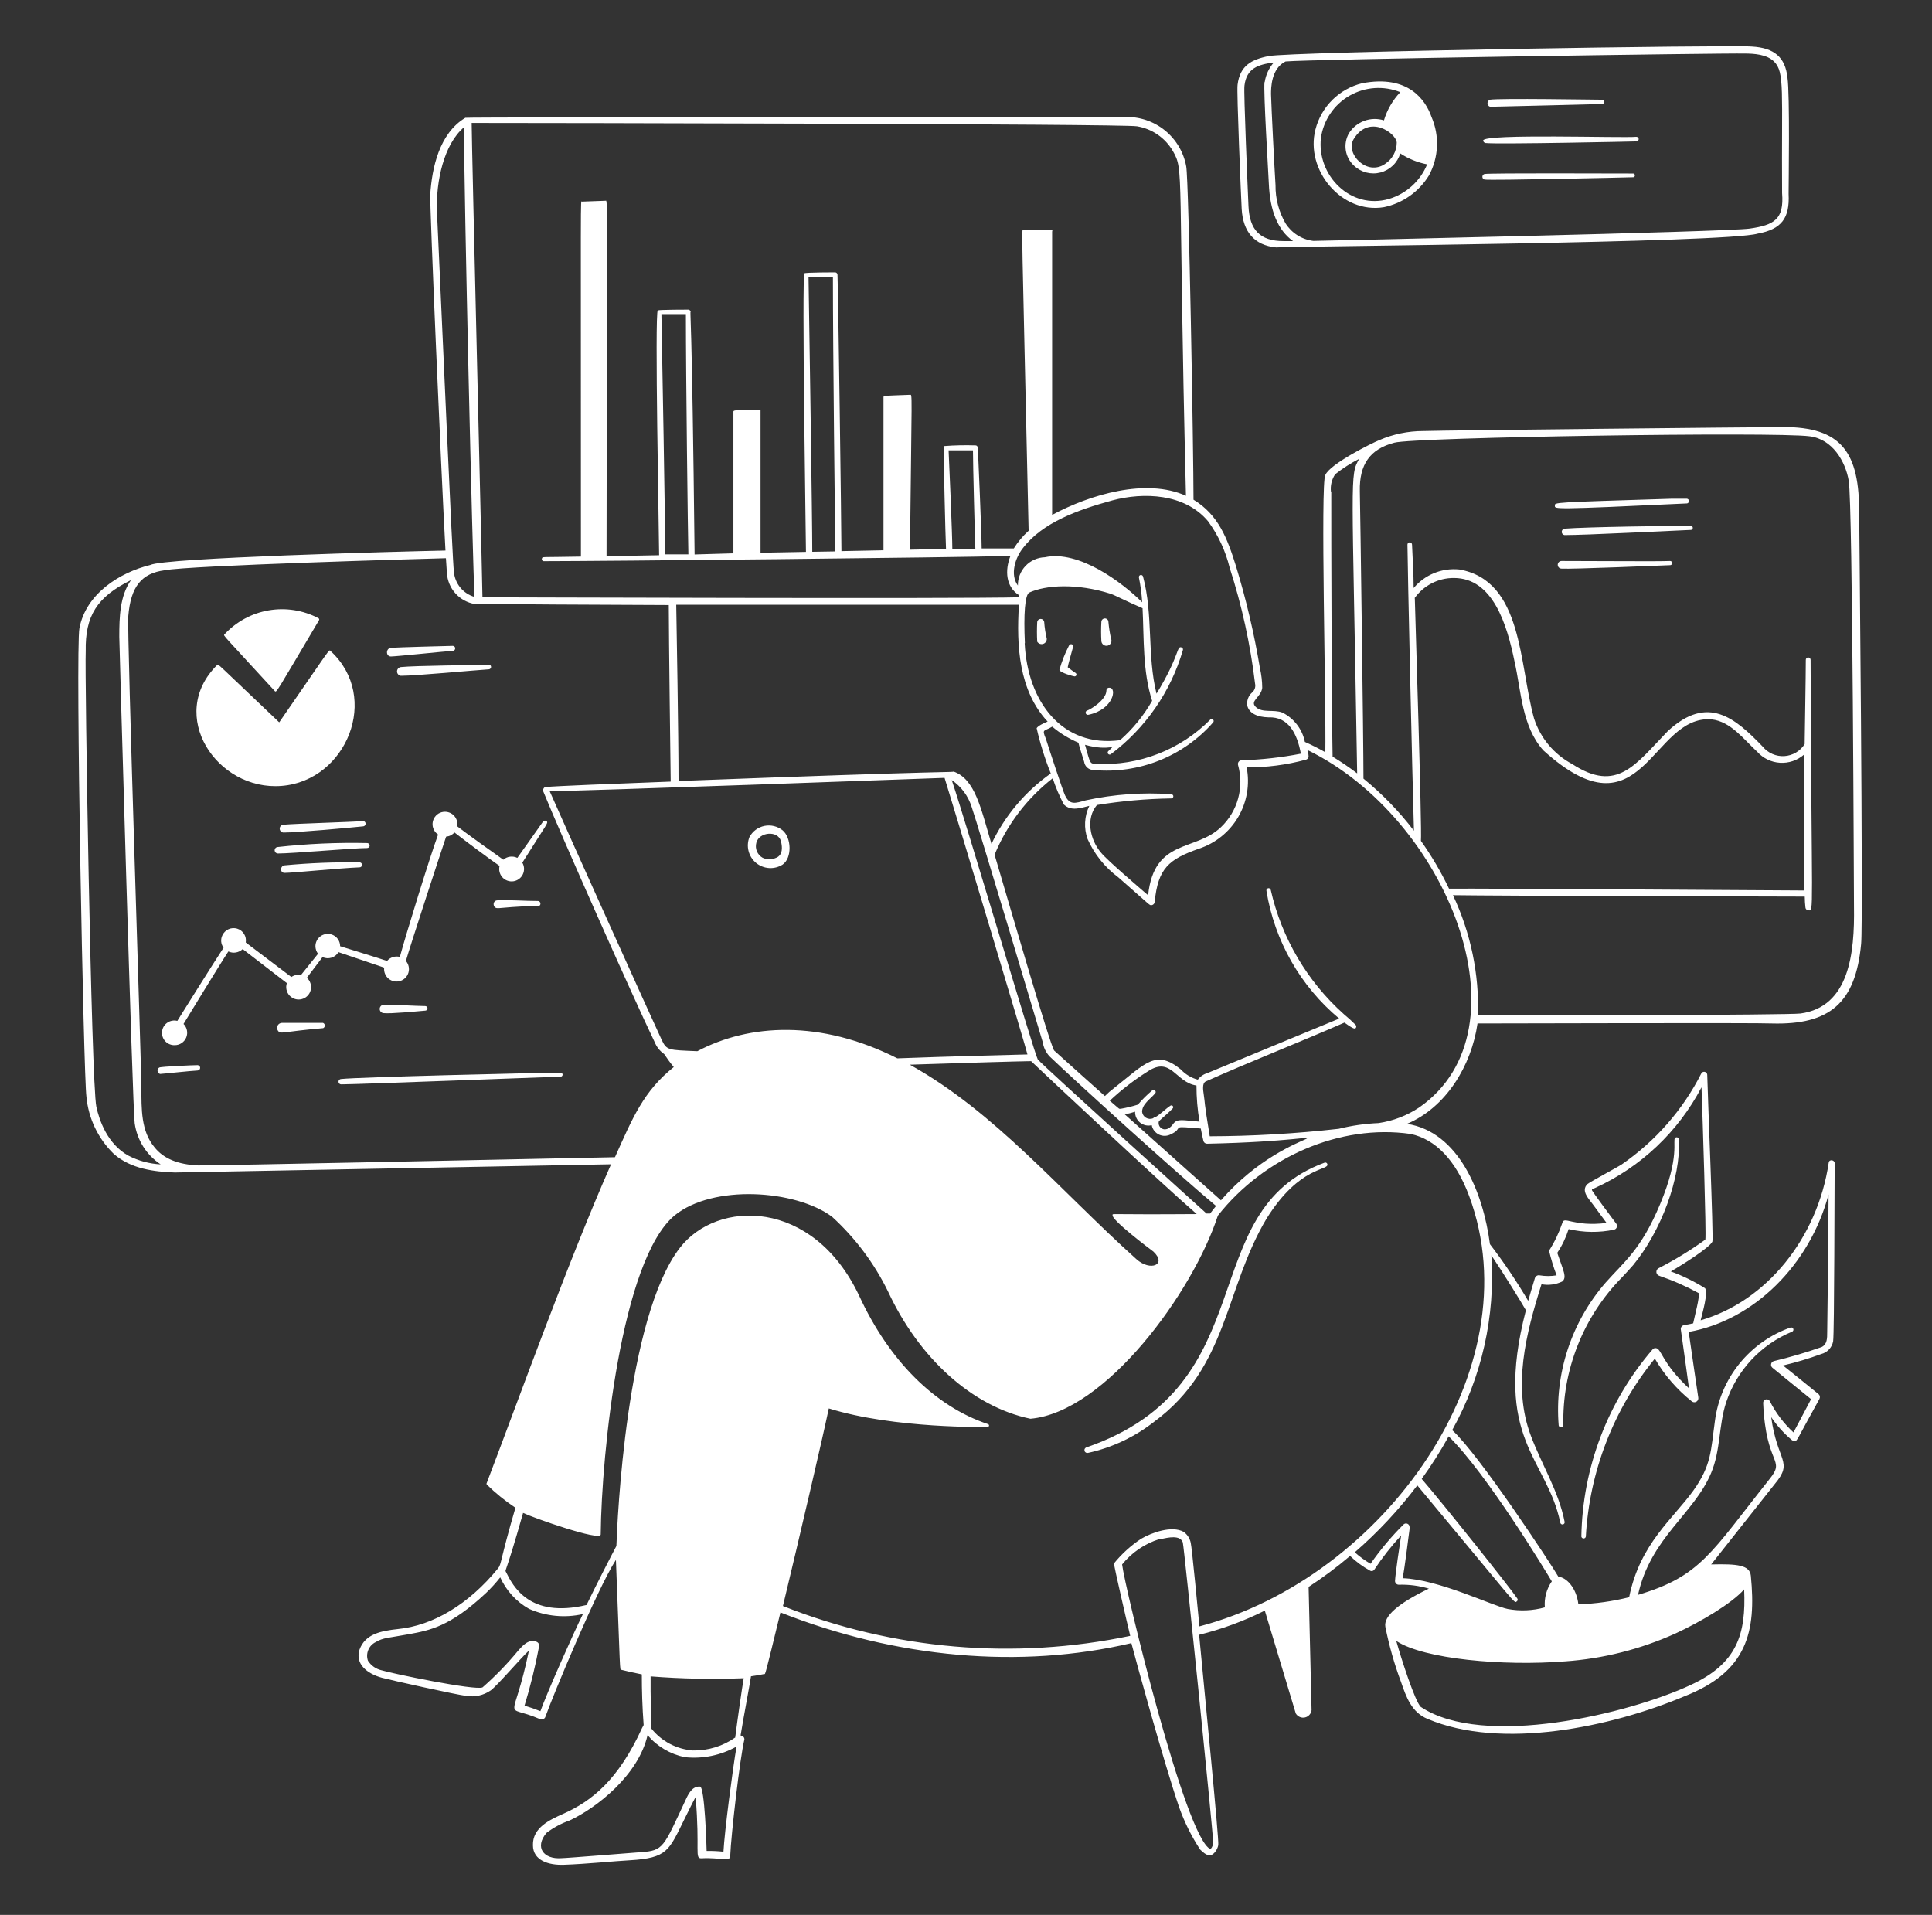<svg width="113" height="112" viewBox="0 0 113 112" fill="none" xmlns="http://www.w3.org/2000/svg">
<rect x="0" y="0" width="113" height="112" fill="#333333" stroke="none"/>
<path d="M63.55 84.653C63.507 84.664 63.47 84.693 63.448 84.732C63.426 84.77 63.421 84.816 63.433 84.859C63.444 84.903 63.473 84.939 63.512 84.961C63.55 84.983 63.596 84.989 63.639 84.977C65.052 84.667 66.377 84.042 67.514 83.148C71.836 79.956 71.613 75.427 74.073 71.284C76.041 68.125 77.769 68.488 77.635 68.08C77.629 68.064 77.621 68.049 77.61 68.036C77.599 68.023 77.586 68.013 77.57 68.005C77.555 67.998 77.539 67.994 77.522 67.993C77.505 67.993 77.488 67.996 77.472 68.002C69.734 70.848 74.106 80.996 63.55 84.653ZM94.867 74.711C95.085 74.482 95.303 74.242 95.516 74.001C97.159 72.005 98.311 68.913 98.199 66.637C98.197 66.613 98.187 66.59 98.172 66.57C98.157 66.551 98.136 66.536 98.113 66.527C98.09 66.518 98.065 66.516 98.041 66.521C98.016 66.526 97.994 66.537 97.976 66.553C97.808 66.716 98.278 67.61 97.098 70.428C95.98 73.101 95.001 73.783 93.9 75.03C92.913 76.169 92.163 77.494 91.693 78.926C91.224 80.358 91.044 81.87 91.165 83.372C91.172 83.404 91.189 83.432 91.214 83.453C91.239 83.473 91.27 83.484 91.302 83.484C91.335 83.484 91.366 83.473 91.391 83.453C91.416 83.432 91.433 83.404 91.439 83.372C91.401 81.772 91.685 80.181 92.274 78.694C92.862 77.206 93.744 75.851 94.867 74.711ZM45.775 50.568C46.334 50.182 46.295 49.002 45.775 48.566C45.628 48.447 45.457 48.363 45.273 48.318C45.09 48.273 44.898 48.269 44.713 48.306C44.528 48.344 44.353 48.421 44.201 48.534C44.05 48.647 43.925 48.791 43.835 48.958C43.731 49.218 43.712 49.504 43.782 49.775C43.851 50.047 44.004 50.289 44.219 50.468C44.435 50.647 44.702 50.753 44.981 50.771C45.261 50.789 45.539 50.718 45.775 50.568ZM44.238 49.288C44.405 48.65 45.507 48.561 45.675 49.198C45.786 49.634 45.736 49.942 45.512 50.109C45.378 50.193 45.225 50.242 45.067 50.253C44.909 50.264 44.751 50.236 44.607 50.171C44.455 50.086 44.337 49.953 44.27 49.793C44.203 49.633 44.192 49.455 44.238 49.288ZM64.881 40.224C64.859 40.222 64.838 40.225 64.817 40.233C64.797 40.24 64.778 40.251 64.763 40.266C64.747 40.28 64.734 40.298 64.726 40.318C64.717 40.338 64.713 40.359 64.713 40.38C64.713 40.94 63.768 41.499 63.595 41.555C63.561 41.563 63.533 41.584 63.515 41.613C63.497 41.643 63.492 41.678 63.5 41.711C63.508 41.745 63.529 41.773 63.558 41.791C63.588 41.809 63.623 41.814 63.656 41.806C65.127 41.504 65.35 40.213 64.881 40.224ZM62.918 39.368C62.851 39.329 62.555 39.111 62.449 39.027C62.449 38.955 62.711 38.021 62.762 37.842C62.812 37.663 62.583 37.618 62.521 37.764C62.287 38.217 62.1 38.693 61.962 39.184C62.007 39.346 62.784 39.559 62.84 39.559C62.863 39.562 62.887 39.557 62.907 39.545C62.928 39.534 62.944 39.516 62.953 39.494C62.961 39.472 62.963 39.448 62.957 39.425C62.95 39.403 62.937 39.383 62.918 39.368ZM61.073 36.371C61.065 36.323 61.04 36.279 61.003 36.248C60.965 36.216 60.918 36.199 60.869 36.199C60.82 36.199 60.773 36.216 60.735 36.248C60.698 36.279 60.673 36.323 60.665 36.371C60.644 36.757 60.644 37.143 60.665 37.529C60.7 37.586 60.753 37.63 60.816 37.654C60.879 37.678 60.948 37.68 61.012 37.66C61.076 37.64 61.132 37.599 61.17 37.544C61.209 37.489 61.227 37.423 61.224 37.356C61.147 37.032 61.096 36.703 61.073 36.371ZM64.981 37.35C64.91 37.029 64.859 36.704 64.83 36.377C64.83 36.322 64.809 36.27 64.77 36.231C64.731 36.192 64.678 36.17 64.624 36.17C64.569 36.17 64.516 36.192 64.477 36.231C64.438 36.27 64.417 36.322 64.417 36.377C64.396 36.75 64.396 37.123 64.417 37.495C64.42 37.539 64.432 37.581 64.454 37.619C64.475 37.657 64.504 37.689 64.539 37.715C64.575 37.74 64.615 37.757 64.657 37.765C64.7 37.773 64.744 37.772 64.786 37.761C64.828 37.75 64.867 37.73 64.901 37.703C64.934 37.675 64.961 37.64 64.98 37.601C64.999 37.562 65.008 37.519 65.008 37.476C65.009 37.432 64.999 37.389 64.981 37.35Z" fill="white"/>
<path d="M108.739 29.735C108.7 26.251 107.531 24.876 103.925 24.982C102.896 24.982 84.551 25.166 83.237 25.211C82.356 25.212 81.484 25.392 80.676 25.742C80.212 25.927 77.785 27.14 77.517 27.783C77.226 28.242 77.567 41.303 77.517 43.998C77.129 43.777 76.729 43.575 76.32 43.394C76.247 43.027 76.09 42.681 75.862 42.384C75.635 42.087 75.342 41.845 75.007 41.678C74.492 41.476 73.832 41.717 73.452 41.353C73.072 40.99 73.754 40.794 73.827 40.235C73.825 39.847 73.779 39.461 73.693 39.083C73.356 37.056 72.885 35.054 72.284 33.089C71.78 31.474 71.255 30.104 69.807 29.226C69.807 26.509 69.533 10.584 69.382 9.74C69.233 8.907 68.788 8.155 68.13 7.623C67.472 7.091 66.644 6.814 65.798 6.844C65.742 6.844 27.262 6.844 27.218 6.889C25.68 7.806 25.266 9.852 25.166 11.362C25.132 12.116 25.792 27.358 26.055 32.2C23.332 32.256 9.577 32.625 8.789 33.045C7.005 33.481 5.031 34.722 4.645 36.741C4.405 38.038 4.891 62.958 5.054 64.138C5.17 65.412 5.739 66.603 6.658 67.493C7.659 68.371 9.023 68.533 10.226 68.578L35.739 68.097C33.245 73.744 30.371 81.751 28.47 86.733C28.461 86.747 28.456 86.763 28.456 86.78C28.456 86.797 28.461 86.813 28.47 86.828C28.985 87.333 29.546 87.788 30.147 88.186C29.236 91.301 29.337 91.474 29.135 91.726C27.408 93.845 25.322 95.08 23.265 95.282C22.308 95.388 21.363 95.556 21.028 96.484C20.754 97.328 21.481 97.893 22.331 98.128C22.89 98.279 26.703 99.123 27.268 99.19C27.768 99.274 28.282 99.16 28.699 98.871C29.102 98.575 30.427 97.009 30.936 96.54C30.013 101.013 29.37 99.587 31.568 100.543C31.598 100.56 31.632 100.569 31.667 100.571C31.702 100.572 31.736 100.566 31.768 100.553C31.8 100.539 31.829 100.519 31.852 100.493C31.876 100.467 31.893 100.437 31.903 100.403C32.294 99.285 34.945 92.894 36.024 91.234C36.287 97.988 36.242 97.636 36.337 97.664C36.712 97.759 37.12 97.848 37.539 97.932C37.539 98.871 37.567 99.833 37.645 100.884C37.645 100.918 37.601 100.974 37.556 101.063C36.169 104.105 34.615 105.346 32.926 106.095C32.177 106.431 31.143 106.889 31.171 107.924C31.171 108.818 32.088 109.103 32.977 109.07C34.313 109.025 36.041 108.846 36.823 108.807C39.06 108.673 39.116 108.248 40.066 106.33C40.285 105.888 40.542 105.363 40.687 105.106C40.95 108.248 40.603 108.712 41.034 108.69C42.202 108.628 42.711 108.947 42.711 108.528C42.756 107.376 43.27 102.847 43.539 101.734C43.539 101.605 43.449 101.533 43.315 101.505C43.483 100.465 43.874 98.418 43.924 98.044C44.204 98.005 44.483 97.96 44.702 97.91C44.763 97.91 44.702 98.206 45.647 94.309C52.434 96.987 59.675 97.63 66.172 96.104C66.401 96.993 68.062 103.054 68.968 105.71C69.277 106.577 69.688 107.405 70.192 108.175C70.321 108.298 70.539 108.516 70.752 108.516C70.964 108.516 71.199 108.22 71.255 107.918C71.311 107.616 70.433 98.799 70.136 95.617C71.465 95.288 72.753 94.814 73.978 94.203L75.789 100.219C75.842 100.308 75.922 100.379 76.017 100.421C76.113 100.463 76.219 100.474 76.321 100.452C76.423 100.431 76.515 100.378 76.585 100.301C76.656 100.224 76.7 100.127 76.712 100.023L76.539 92.816C77.385 92.264 78.196 91.659 78.965 91.004C79.315 91.342 79.708 91.632 80.134 91.865C80.178 91.89 80.229 91.895 80.277 91.882C80.326 91.868 80.366 91.836 80.391 91.793C80.856 91.09 81.378 90.426 81.951 89.808C81.839 90.529 81.621 92.005 81.593 92.464C81.592 92.493 81.598 92.523 81.609 92.55C81.62 92.578 81.636 92.603 81.657 92.624C81.678 92.644 81.703 92.661 81.73 92.672C81.758 92.683 81.787 92.688 81.817 92.687C82.41 92.669 83.003 92.746 83.573 92.917C81.75 93.794 80.917 94.538 81.028 95.153C81.247 96.251 81.553 97.33 81.945 98.379C82.247 99.251 82.56 100.157 83.5 100.538C87.805 102.36 94.202 101.03 98.524 99.212C102.192 97.775 102.728 95.449 102.404 92.162C102.337 91.535 101.61 91.463 100.084 91.502L103.802 86.8C104.92 85.463 103.947 85.508 103.595 82.886C103.932 83.385 104.336 83.835 104.797 84.222C104.824 84.243 104.856 84.259 104.89 84.268C104.923 84.276 104.958 84.278 104.993 84.272C105.144 84.244 105.026 84.323 106.413 81.829C106.439 81.784 106.449 81.73 106.441 81.678C106.433 81.627 106.407 81.579 106.368 81.544C105.759 81.041 104.288 79.866 104.288 79.866C105.046 79.687 105.793 79.463 106.525 79.195C106.699 79.15 106.857 79.057 106.98 78.925C107.103 78.793 107.185 78.629 107.218 78.452C107.291 78.016 107.296 69.232 107.308 68.035C107.308 67.84 106.994 67.784 106.961 67.996C106.307 72.43 103.304 76.12 99.469 77.222C99.592 76.724 99.905 75.645 99.731 75.349C99.099 74.951 98.426 74.621 97.724 74.365C98.423 73.968 100.039 72.933 100.156 72.615C100.229 72.43 99.871 63.803 99.854 62.858C99.852 62.819 99.837 62.782 99.811 62.752C99.786 62.722 99.752 62.701 99.714 62.691C99.677 62.682 99.637 62.685 99.6 62.7C99.564 62.715 99.534 62.74 99.513 62.774C98.431 64.911 96.829 66.743 94.856 68.102C94.626 68.259 92.977 69.137 92.849 69.254C92.435 69.651 92.949 70.138 93.167 70.445C93.324 70.657 93.861 71.379 93.967 71.53C91.999 71.77 91.479 71.094 91.378 71.53C91.184 72.099 90.924 72.644 90.601 73.151C90.716 73.641 90.864 74.123 91.043 74.594C90.715 74.648 90.38 74.648 90.053 74.594C89.994 74.581 89.933 74.591 89.882 74.621C89.83 74.651 89.791 74.699 89.773 74.756C89.617 75.265 89.494 75.69 89.382 76.087C88.704 74.937 87.957 73.83 87.145 72.771C86.748 69.741 85.317 66.201 82.292 65.732C84.568 64.781 86.061 62.338 86.418 59.861C87.492 59.861 103.002 59.816 103.629 59.861C107.022 59.956 108.538 58.659 108.856 55.197C108.985 53.816 108.739 29.986 108.739 29.735ZM31.528 96.305C31.543 96.246 31.534 96.183 31.504 96.13C31.474 96.078 31.424 96.038 31.366 96.02C30.913 95.852 30.567 96.249 30.315 96.534C29.678 97.309 28.979 98.031 28.224 98.692C27.805 98.894 22.923 97.882 22.314 97.692C21.986 97.617 21.701 97.416 21.52 97.132C21.449 96.926 21.457 96.701 21.542 96.5C21.626 96.299 21.782 96.136 21.979 96.042C22.409 95.779 22.728 95.802 23.935 95.578C25.143 95.354 26.34 95.136 28.442 93.157C28.735 92.876 29.008 92.576 29.258 92.257C29.608 93.033 30.195 93.677 30.936 94.096C31.928 94.537 33.036 94.645 34.095 94.404C33.536 95.522 31.992 99.017 31.607 100.085C31.299 99.962 30.986 99.85 30.679 99.76C31.025 98.625 31.309 97.471 31.528 96.305ZM80.631 65.687C79.845 65.721 79.064 65.833 78.3 66.022C75.796 66.305 73.278 66.451 70.757 66.459C70.388 64.222 70.5 64.636 70.405 64.015C70.366 63.747 70.31 63.378 70.505 63.26C73.184 62.064 75.968 60.979 78.635 59.81C79.195 60.218 79.239 60.168 79.29 60.135C79.314 60.109 79.327 60.075 79.327 60.04C79.327 60.004 79.314 59.97 79.29 59.945C79.071 59.724 78.842 59.515 78.602 59.318C76.455 57.399 74.96 54.858 74.324 52.05C74.317 52.016 74.297 51.987 74.268 51.969C74.239 51.95 74.204 51.944 74.171 51.952C74.137 51.959 74.108 51.98 74.09 52.008C74.072 52.037 74.065 52.072 74.073 52.105C74.546 55.026 76.057 57.678 78.328 59.575L70.617 62.763C70.394 62.828 70.198 62.963 70.058 63.148C69.672 63.044 69.324 62.832 69.052 62.539C67.598 61.37 67.017 62.17 65.138 63.657C64.956 63.794 64.784 63.944 64.624 64.105C63.63 63.221 62.641 62.334 61.654 61.443C61.403 61.074 59.11 53.168 58.171 49.992C58.897 48.231 60.069 46.69 61.571 45.519C61.744 46.049 61.963 46.564 62.225 47.057C62.644 47.459 63.187 47.263 63.712 47.135C63.567 47.435 63.484 47.762 63.467 48.095C63.449 48.428 63.498 48.761 63.611 49.075C64.007 49.963 64.626 50.733 65.406 51.312C67.319 52.989 67.223 52.944 67.335 52.944C67.387 52.942 67.436 52.92 67.473 52.884C67.51 52.848 67.532 52.8 67.537 52.748C67.727 50.797 68.353 50.26 70.12 49.64C71.086 49.324 71.904 48.666 72.419 47.79C72.933 46.914 73.11 45.879 72.915 44.882C74.084 44.89 75.248 44.74 76.376 44.434C76.43 44.422 76.476 44.39 76.505 44.343C76.535 44.297 76.545 44.242 76.533 44.188C76.533 44.093 76.494 43.981 76.466 43.864C84.624 47.828 89.594 60.179 83.013 64.77C82.298 65.249 81.484 65.562 80.631 65.687ZM82.51 66.324C83.947 66.632 85.149 67.84 85.932 69.964C89.667 80.056 80.961 92.285 70.153 95.125C70.086 94.449 69.717 90.523 69.644 90.233C69.591 89.976 69.443 89.749 69.231 89.595C68.543 89.215 67.363 89.635 66.737 90.004C66.14 90.4 65.606 90.884 65.155 91.441C65.155 91.619 65.937 94.991 66.105 95.679C59.309 97.1 52.246 96.493 45.792 93.934C46.787 89.797 48.107 84.133 48.476 82.377C52.323 83.573 57.729 83.462 57.785 83.456C57.803 83.451 57.819 83.441 57.83 83.426C57.842 83.412 57.848 83.394 57.848 83.375C57.848 83.356 57.842 83.338 57.83 83.324C57.819 83.309 57.803 83.299 57.785 83.294C54.682 82.26 52.004 79.593 50.248 75.779C47.548 70.082 41.945 70.149 39.764 72.984C36.611 77.076 36.102 88.986 36.052 90.423C35.856 90.781 34.732 92.978 34.307 93.873C30.953 94.672 29.996 92.754 29.588 91.933C29.521 91.793 29.555 92.162 30.595 88.488C31.154 88.762 35.129 90.166 35.135 89.752C35.18 84.999 36.331 73.694 39.451 71.094C41.688 69.26 46.524 69.578 48.666 71.166C50.027 72.409 51.141 73.898 51.948 75.555C53.743 79.408 56.835 82.265 60.268 82.981C64.668 82.595 69.773 75.584 71.232 71.099C73.927 67.683 78.373 65.726 82.51 66.324ZM91.26 89.064C91.268 89.097 91.288 89.127 91.317 89.145C91.346 89.163 91.381 89.169 91.414 89.162C91.448 89.155 91.477 89.134 91.495 89.105C91.513 89.076 91.519 89.042 91.512 89.008C91.16 87.208 90.165 85.653 89.538 83.976C88.454 81.108 89.242 78.027 90.159 75.114C90.568 75.19 90.991 75.135 91.367 74.957C91.674 74.717 91.428 74.309 91.082 73.28C91.367 72.849 91.591 72.38 91.747 71.888C92.621 72.094 93.53 72.106 94.408 71.921C94.443 71.912 94.474 71.896 94.501 71.873C94.527 71.849 94.548 71.82 94.561 71.787C94.574 71.755 94.579 71.719 94.576 71.684C94.573 71.649 94.561 71.615 94.543 71.586C94.168 71.094 93.178 69.746 93.128 69.645C93.078 69.545 93.128 69.556 93.29 69.483C95.963 68.267 98.154 66.196 99.519 63.596C99.586 65.424 99.804 72.229 99.743 72.503C98.874 73.131 97.958 73.692 97.003 74.18C96.961 74.203 96.927 74.238 96.905 74.28C96.883 74.323 96.875 74.37 96.88 74.418C96.885 74.465 96.905 74.51 96.936 74.546C96.966 74.582 97.007 74.609 97.053 74.622C97.844 74.892 98.611 75.229 99.346 75.628C99.446 75.79 99.094 77.071 99.032 77.401L98.473 77.513C98.418 77.527 98.37 77.562 98.34 77.611C98.309 77.66 98.299 77.719 98.311 77.775C98.457 78.765 98.786 81.203 98.786 81.203C97.182 79.71 97.193 78.882 96.846 78.849C96.812 78.844 96.777 78.849 96.745 78.862C96.713 78.874 96.684 78.895 96.662 78.921C94.033 81.972 92.557 85.848 92.491 89.875C92.497 89.905 92.513 89.932 92.537 89.952C92.561 89.971 92.591 89.982 92.622 89.982C92.653 89.982 92.683 89.971 92.707 89.952C92.731 89.932 92.747 89.905 92.753 89.875C92.964 86.065 94.377 82.42 96.79 79.464C97.346 80.422 98.076 81.268 98.943 81.958C98.98 81.99 99.026 82.011 99.075 82.016C99.124 82.021 99.174 82.01 99.217 81.985C99.259 81.96 99.293 81.923 99.313 81.878C99.334 81.833 99.339 81.782 99.329 81.734C99.329 81.734 98.926 79.011 98.77 77.904C102.577 77.227 105.848 73.99 106.95 69.864C106.95 72.162 106.871 77.859 106.871 77.915C106.871 78.278 106.871 78.625 106.547 78.787C105.63 79.109 104.697 79.384 103.752 79.609C103.713 79.62 103.678 79.64 103.649 79.668C103.621 79.697 103.601 79.732 103.592 79.771C103.582 79.81 103.583 79.851 103.594 79.889C103.606 79.928 103.627 79.962 103.656 79.989C103.919 80.202 105.429 81.438 105.927 81.835C105.927 81.835 105.244 83.137 104.898 83.78C104.331 83.256 103.861 82.635 103.511 81.946C103.488 81.907 103.454 81.877 103.412 81.859C103.37 81.842 103.324 81.839 103.28 81.85C103.236 81.862 103.197 81.887 103.169 81.922C103.141 81.958 103.126 82.002 103.125 82.047C103.282 85.782 104.478 85.296 103.489 86.52C100.078 90.809 99.48 92.195 95.806 93.28C96.544 89.925 99.072 88.567 100.084 86.145C100.643 84.82 100.52 83.35 100.961 82.019C101.269 81.096 101.772 80.249 102.435 79.537C103.099 78.825 103.909 78.264 104.808 77.893C104.841 77.882 104.868 77.858 104.883 77.827C104.898 77.796 104.9 77.76 104.889 77.728C104.878 77.695 104.855 77.668 104.824 77.653C104.793 77.638 104.757 77.636 104.724 77.647C103.553 78.06 102.519 78.791 101.738 79.757C100.957 80.724 100.46 81.888 100.302 83.121C100.061 84.837 100.112 85.681 99.038 87.186C97.853 88.835 95.912 90.294 95.286 93.42C94.314 93.662 93.319 93.801 92.317 93.834C92.2 92.833 91.585 92.246 91.149 92.223C90.746 91.519 86.502 85.061 84.937 83.646C86.668 80.531 87.464 76.982 87.229 73.425C87.9 74.415 89.046 76.271 89.248 76.635C87.296 84.161 90.483 85.29 91.26 89.064ZM82.443 89.31C82.443 89.271 82.431 89.232 82.41 89.199C82.389 89.166 82.358 89.139 82.322 89.123C82.287 89.107 82.247 89.101 82.208 89.106C82.169 89.112 82.132 89.128 82.102 89.154C81.387 89.863 80.738 90.636 80.162 91.463C79.832 91.271 79.523 91.046 79.239 90.792C80.591 89.618 81.816 88.306 82.896 86.878C88.834 94.001 88.549 93.794 88.716 93.66C88.73 93.651 88.741 93.64 88.749 93.626C88.758 93.613 88.764 93.598 88.766 93.582C88.769 93.567 88.768 93.551 88.765 93.535C88.761 93.52 88.754 93.505 88.744 93.493C88.353 92.9 84.366 87.901 83.153 86.498C83.729 85.701 84.256 84.871 84.73 84.01C86.966 86.196 90.439 91.949 90.763 92.492C90.454 92.936 90.31 93.474 90.355 94.013C89.648 94.21 88.906 94.242 88.185 94.108C87.33 93.94 84.132 92.369 82.035 92.307C82.169 91.698 82.382 89.836 82.46 89.31H82.443ZM67.805 90.02H67.9C68.336 89.92 69.018 89.769 69.18 90.21C69.264 90.512 70.953 107.191 70.953 107.706C70.962 107.787 70.953 107.869 70.927 107.946C70.901 108.023 70.858 108.094 70.802 108.153C69.348 107.594 65.77 92.76 65.63 91.502C66.193 90.805 66.95 90.29 67.805 90.02ZM8.269 63.618C8.269 62.338 7.419 36.953 7.503 36.036C7.648 34.308 8.269 33.531 9.638 33.352C11.087 33.073 24.606 32.687 26.082 32.648C26.116 33.207 26.144 33.598 26.155 33.671C26.217 34.111 26.427 34.517 26.75 34.821C27.073 35.126 27.491 35.312 27.933 35.348C27.933 35.292 27.564 35.348 39.116 35.388C39.116 37.132 39.222 45.329 39.228 45.715C35.94 45.838 32.552 45.972 31.903 46.033C31.814 46.033 31.735 46.196 31.769 46.274C32.742 48.678 37.075 58.441 38.288 60.945C38.401 61.23 38.596 61.475 38.847 61.65C39.004 61.885 39.188 62.148 39.407 62.41C37.634 63.825 36.997 65.391 35.968 67.683C31.232 67.784 12.037 68.181 11.607 68.164C10.41 68.114 9.566 67.767 9.04 67.107C8.241 66.156 8.274 64.859 8.269 63.618ZM72.954 41.286C73.072 41.711 73.514 41.941 74.196 41.957C75.37 41.907 75.873 42.919 76.086 44.082C74.943 44.305 73.783 44.434 72.619 44.468C72.585 44.468 72.552 44.476 72.522 44.492C72.492 44.507 72.466 44.529 72.446 44.556C72.426 44.583 72.413 44.615 72.407 44.648C72.401 44.681 72.403 44.715 72.412 44.747C72.591 45.386 72.592 46.06 72.417 46.7C72.242 47.339 71.896 47.918 71.417 48.376C69.913 49.824 67.503 49.025 67.151 52.363C66.647 51.927 64.786 50.344 64.405 49.88C63.751 49.125 63.488 47.873 64.159 47.084C65.596 46.85 67.048 46.721 68.504 46.699C68.537 46.699 68.568 46.686 68.591 46.663C68.614 46.64 68.627 46.608 68.627 46.576C68.627 46.543 68.614 46.512 68.591 46.489C68.568 46.466 68.537 46.453 68.504 46.453C66.829 46.334 65.146 46.455 63.505 46.811C62.879 46.984 62.572 47.107 62.292 46.52C62.152 46.224 61.319 43.685 61.174 43.215C60.916 42.606 61.073 42.79 61.543 42.5C62.003 42.889 62.519 43.205 63.075 43.439C63.075 43.506 63.365 44.395 63.41 44.557C63.429 44.692 63.496 44.815 63.599 44.903C63.702 44.991 63.834 45.039 63.969 45.038C65.273 45.158 66.587 44.967 67.803 44.481C69.019 43.995 70.102 43.228 70.964 42.242C70.981 42.219 70.989 42.19 70.986 42.161C70.983 42.132 70.969 42.105 70.948 42.086C70.926 42.067 70.898 42.056 70.869 42.056C70.84 42.056 70.812 42.066 70.791 42.086C69.925 42.961 68.884 43.645 67.737 44.091C66.59 44.538 65.361 44.739 64.131 44.68C63.74 44.652 63.79 44.736 63.461 43.562C64.97 43.987 65.35 43.411 64.814 43.942C64.796 43.963 64.786 43.989 64.786 44.017C64.786 44.044 64.795 44.07 64.812 44.092C64.83 44.113 64.854 44.127 64.88 44.133C64.907 44.138 64.935 44.134 64.959 44.121C66.993 42.6 68.477 40.459 69.186 38.021C69.191 38.005 69.193 37.989 69.192 37.972C69.19 37.956 69.185 37.939 69.177 37.925C69.17 37.91 69.159 37.897 69.146 37.887C69.133 37.877 69.118 37.869 69.102 37.864C68.811 37.764 69.007 38.34 67.643 40.571C67.084 38.334 67.458 35.969 66.854 33.721C66.846 33.689 66.826 33.662 66.797 33.645C66.769 33.629 66.735 33.624 66.703 33.632C66.672 33.64 66.644 33.66 66.627 33.689C66.611 33.717 66.606 33.751 66.614 33.783C66.712 34.258 66.775 34.74 66.804 35.225C65.613 34.046 63.097 32.161 61.112 32.592C60.684 32.605 60.279 32.786 59.984 33.096C59.689 33.406 59.528 33.819 59.535 34.247C59.054 33.598 59.39 32.609 59.826 32.061C60.978 30.557 63.024 29.824 65.065 29.265C66.871 28.784 69.287 28.851 70.656 30.484C71.251 31.299 71.68 32.222 71.92 33.201C72.634 35.408 73.132 37.68 73.407 39.983C73.429 40.076 73.424 40.173 73.395 40.264C73.365 40.355 73.312 40.435 73.24 40.498C73.128 40.593 73.043 40.716 72.993 40.855C72.943 40.993 72.93 41.142 72.954 41.286ZM38.697 60.811C38.171 59.693 32.977 48.175 32.149 46.274C34 46.274 54.883 45.508 55.247 45.497C55.957 47.778 60.094 61.555 60.094 61.672C60.094 61.672 55.152 61.795 52.485 61.901C47.984 59.631 43.818 59.877 40.788 61.482C39.077 61.41 38.998 61.443 38.697 60.811ZM59.944 37.618C59.865 35.941 59.944 34.772 60.206 34.655C61.168 34.219 62.963 34.096 64.959 34.728C65.211 34.812 66.016 35.231 66.826 35.572C66.916 37.361 66.826 39.257 67.386 40.99C66.891 41.857 66.257 42.635 65.507 43.294C62.124 43.741 60.094 41.035 59.932 37.618H59.944ZM65.076 71.055C64.942 71.312 67.218 73.023 67.464 73.207C68.269 73.968 67.285 74.381 66.469 73.649C61.995 69.629 58.182 65.022 53.212 62.271C56.108 62.175 59.692 62.069 60.307 62.064C60.928 62.662 68.135 69.411 69.997 71.01C64.797 71.049 65.127 70.965 65.065 71.055H65.076ZM70.567 70.976C70.511 70.926 61.062 62.388 60.698 61.963C60.486 61.605 56.566 48.303 55.666 45.625C56.218 46.002 56.628 46.553 56.829 47.191C57.165 48.147 60.972 60.895 60.989 60.957C61.035 61.266 61.173 61.555 61.386 61.784C62.857 63.199 69.097 68.857 71.126 70.534C71.009 70.68 70.891 70.825 70.779 70.976H70.567ZM70.159 65.603C69.186 65.525 68.879 65.413 68.638 65.709C68.56 65.832 68.336 66.106 68.051 66.045C68.001 66.033 67.955 66.012 67.914 65.981C67.874 65.951 67.84 65.912 67.814 65.868C67.789 65.824 67.773 65.775 67.768 65.725C67.762 65.674 67.767 65.624 67.783 65.575C68.056 65.318 68.342 65.094 68.599 64.82C68.613 64.801 68.62 64.778 68.618 64.754C68.617 64.73 68.608 64.707 68.593 64.689C68.578 64.671 68.557 64.659 68.533 64.654C68.51 64.65 68.486 64.653 68.465 64.664C68.18 64.848 67.906 65.144 67.581 65.34C67.555 65.341 67.528 65.347 67.504 65.358C67.48 65.37 67.459 65.387 67.442 65.407C67.374 65.434 67.302 65.446 67.23 65.44C67.158 65.435 67.088 65.413 67.026 65.376C66.964 65.34 66.911 65.289 66.871 65.228C66.832 65.168 66.807 65.099 66.799 65.027C66.799 64.58 67.279 64.283 67.559 63.953C67.671 63.842 67.503 63.674 67.386 63.78C67.086 64.033 66.807 64.31 66.552 64.608C66.23 64.71 65.901 64.79 65.568 64.848C65.417 64.848 65.568 64.943 64.909 64.379C65.597 63.733 66.346 63.157 67.145 62.656C68.504 61.762 68.755 63.31 69.98 63.489C69.979 64.198 70.039 64.905 70.159 65.603ZM71.417 70.21L65.787 65.178C65.991 65.138 66.192 65.085 66.39 65.022C66.386 65.143 66.41 65.264 66.46 65.374C66.51 65.485 66.585 65.582 66.68 65.659C66.774 65.735 66.885 65.789 67.004 65.815C67.122 65.841 67.245 65.839 67.363 65.81C67.386 65.928 67.436 66.04 67.509 66.136C67.583 66.231 67.678 66.308 67.787 66.36C67.896 66.412 68.016 66.437 68.137 66.434C68.257 66.43 68.375 66.399 68.481 66.341C69.253 65.989 68.481 65.855 69.728 65.966C69.891 65.966 70.064 66 70.232 66.006C70.282 66.268 70.332 66.509 70.388 66.738C70.402 66.784 70.43 66.824 70.468 66.852C70.506 66.88 70.553 66.895 70.601 66.895C80.598 66.682 75.689 65.301 71.406 70.21H71.417ZM57.998 49.388C57.366 47.269 57.036 45.558 55.761 45.122C55.761 45.189 56.236 45.049 39.686 45.681C39.686 42.958 39.569 36.372 39.552 35.371H59.597C59.44 37.792 59.597 40.403 61.274 42.203C61.073 42.282 60.715 42.449 60.631 42.589C60.837 43.493 61.114 44.379 61.459 45.239C59.959 46.298 58.758 47.727 57.975 49.388H57.998ZM55.7 32.105C55.7 31.323 55.521 27.112 55.482 26.341H56.907C56.907 27.135 57.014 31.328 57.047 32.1C56.6 32.089 56.147 32.094 55.7 32.105ZM47.508 32.273C47.514 30.752 47.318 17.892 47.29 16.215H48.716C48.716 20.464 48.839 31.093 48.861 32.251L47.508 32.273ZM38.685 18.373H40.117C40.117 22.047 40.234 31.323 40.262 32.424H38.909C38.915 31.049 38.719 19.905 38.685 18.373ZM26.547 33.425C26.468 32.95 25.82 18.06 25.557 12.357C25.495 10.601 25.959 8.443 27.139 7.442C27.139 11.356 27.642 32.955 27.754 34.912C27.425 34.817 27.133 34.624 26.917 34.358C26.701 34.092 26.572 33.767 26.547 33.425ZM77.847 28.779C77.801 28.414 77.888 28.044 78.093 27.739C78.531 27.394 79.001 27.093 79.496 26.838C78.937 27.845 79.083 27.565 79.379 45.234C78.918 44.882 78.438 44.556 77.942 44.255C77.886 41.437 77.858 31.194 77.864 28.779H77.847ZM82.734 34.99C82.994 34.622 83.339 34.321 83.74 34.115C84.141 33.908 84.586 33.802 85.037 33.805C87.313 33.805 88.141 36.511 88.588 38.714C88.979 40.442 89.007 42.477 90.265 43.886C96.114 49.187 96.555 41.789 100.112 42.075C101.23 42.203 101.973 43.227 102.773 43.965C103.115 44.349 103.594 44.582 104.107 44.614C104.62 44.647 105.125 44.476 105.513 44.138V52.083C104.137 52.083 86.67 51.955 84.752 51.977C84.285 51 83.735 50.064 83.108 49.181C83.175 48.505 82.762 35.594 82.751 34.99H82.734ZM84.97 52.357C87.542 52.396 103.863 52.441 105.558 52.441C105.56 52.654 105.573 52.867 105.597 53.078C105.601 53.123 105.621 53.165 105.654 53.196C105.687 53.227 105.73 53.245 105.776 53.246C106.105 53.246 105.955 53.755 105.899 38.591C105.899 38.554 105.884 38.519 105.858 38.492C105.831 38.466 105.796 38.452 105.759 38.452C105.722 38.452 105.686 38.466 105.66 38.492C105.634 38.519 105.619 38.554 105.619 38.591C105.619 39.587 105.558 42.874 105.552 43.523C105.424 43.725 105.249 43.894 105.043 44.016C104.837 44.137 104.605 44.208 104.366 44.223C104.127 44.238 103.888 44.196 103.668 44.1C103.449 44.005 103.255 43.859 103.103 43.674C101.487 41.996 99.888 40.599 97.551 42.757C95.638 44.731 94.587 46.397 91.959 44.691C90.895 44.124 90.093 43.166 89.723 42.019C88.84 38.849 89.085 33.956 85.35 33.307C84.851 33.257 84.347 33.329 83.882 33.518C83.417 33.707 83.005 34.007 82.683 34.392C82.683 33.542 82.622 32.715 82.588 31.854C82.588 31.818 82.574 31.784 82.549 31.759C82.524 31.734 82.49 31.72 82.454 31.72C82.419 31.72 82.385 31.734 82.359 31.759C82.334 31.784 82.32 31.818 82.32 31.854C82.32 32.782 82.611 45.743 82.7 48.589C81.839 47.461 80.848 46.438 79.748 45.541C79.748 43.411 79.558 29.578 79.535 28.723C79.502 27.168 80.123 26.268 81.554 25.893C82.728 25.569 103.841 25.245 105.848 25.519C107.179 25.686 107.939 26.989 108.13 28.119C108.364 29.522 108.431 52.721 108.437 53.028C108.482 55.768 108.157 58.893 105.306 59.279C104.663 59.369 88.756 59.408 86.446 59.385C86.518 56.96 86.016 54.552 84.981 52.357H84.97ZM68.599 8.834C69.27 10.008 68.89 9.684 69.365 28.997C67.05 27.951 63.774 28.913 61.537 30.115V13.548C61.537 13.419 61.828 13.458 59.86 13.458C59.737 13.458 59.748 12.306 60.162 31.043C59.826 31.346 59.534 31.694 59.295 32.077H57.416C57.416 31.351 57.204 26.195 57.181 26.151C57.175 26.122 57.159 26.096 57.135 26.077C57.112 26.059 57.083 26.049 57.053 26.05C56.449 26.03 55.844 26.043 55.241 26.089C55.223 26.101 55.209 26.118 55.2 26.138C55.191 26.158 55.188 26.18 55.191 26.201C55.191 26.76 55.292 31.3 55.331 32.105L53.223 32.15C53.329 22.6 53.368 23.103 53.223 23.092C51.708 23.154 51.674 23.126 51.674 23.238V32.184L49.214 32.234C49.214 30.987 49.024 16.897 48.984 16.081C48.986 16.044 48.974 16.008 48.95 15.98C48.926 15.952 48.892 15.934 48.856 15.93C48.856 15.93 47.106 15.93 47.05 15.986C46.888 16.114 47.139 31.641 47.139 32.279L44.483 32.329V23.981C44.464 23.973 44.442 23.973 44.422 23.981C42.879 23.981 42.896 23.981 42.896 24.104V32.363L40.626 32.43C40.469 17.993 40.34 18.256 40.396 18.256C40.397 18.22 40.383 18.185 40.36 18.158C40.336 18.132 40.303 18.114 40.268 18.11C40.268 18.11 38.529 18.11 38.473 18.155C38.283 18.272 38.551 31.479 38.551 32.474L35.476 32.53C35.493 10.741 35.554 11.742 35.409 11.742L34.039 11.792C33.944 11.792 33.977 10.456 33.977 32.553C31.674 32.597 31.741 32.553 31.707 32.642C31.697 32.66 31.691 32.679 31.69 32.7C31.689 32.721 31.694 32.741 31.704 32.759C31.713 32.777 31.727 32.792 31.745 32.803C31.762 32.814 31.782 32.82 31.802 32.821C35.196 32.821 55.75 32.614 59.099 32.514C58.764 33.369 58.825 34.314 59.602 34.812V34.935C56.371 35.03 28.716 34.935 28.218 34.935C28.218 34.202 27.592 8.622 27.587 7.19C31.461 7.19 65.608 7.241 66.497 7.386C66.932 7.457 67.347 7.623 67.711 7.874C68.074 8.124 68.378 8.452 68.599 8.834ZM7.654 33.939C7.011 34.867 6.977 36.075 6.977 37.244C6.977 37.501 7.76 65.022 7.877 65.692C7.944 66.179 8.114 66.646 8.377 67.062C8.639 67.478 8.987 67.832 9.398 68.102C8.741 68.069 8.098 67.896 7.514 67.594C6.272 66.911 5.803 65.508 5.635 64.731C5.339 63.333 4.947 39.324 5.014 38.083C4.975 36.025 5.674 34.912 7.642 33.939H7.654ZM91.523 97.172C93.761 97.016 95.954 96.463 97.998 95.539C99.452 94.868 101.263 93.806 102.013 92.961C102.13 95.6 101.593 97.306 98.882 98.553C95.292 100.23 86.776 102.288 83.097 99.833C82.767 99.514 81.979 97.093 81.666 95.975C83.27 97.043 87.945 97.457 91.512 97.172H91.523ZM40.955 104.496C40.486 104.457 40.262 104.927 40.105 105.268C38.797 108.063 38.814 108.242 37.483 108.332C37.064 108.36 33.116 108.684 32.826 108.684C31.808 108.757 31.243 108.058 31.965 107.202C32.376 106.892 32.832 106.647 33.318 106.476C34.872 105.754 37.332 103.848 37.875 101.488C38.436 102.147 39.201 102.6 40.05 102.774C41.1 102.887 42.159 102.67 43.08 102.153C42.868 103.361 42.376 107.124 42.314 108.304C41.987 108.27 41.659 108.255 41.33 108.259C41.324 107.94 41.218 104.519 40.944 104.496H40.955ZM43.013 101.617C42.286 102.131 41.415 102.399 40.525 102.383C40.054 102.347 39.596 102.215 39.178 101.995C38.761 101.775 38.393 101.471 38.098 101.102C38.098 100.929 38.037 99.056 38.053 98.049C39.865 98.192 41.684 98.228 43.499 98.156C43.41 98.648 43.125 100.644 43.002 101.617H43.013Z" fill="white"/>
<path d="M98.675 29.444C98.706 29.438 98.735 29.42 98.755 29.395C98.775 29.37 98.787 29.339 98.787 29.307C98.787 29.275 98.775 29.243 98.755 29.218C98.735 29.194 98.706 29.176 98.675 29.17H97.735C90.707 29.388 90.936 29.382 90.942 29.578C90.947 29.774 90.729 29.819 98.675 29.444ZM98.909 30.752C97.657 30.752 92.759 30.819 91.501 30.92C91.457 30.928 91.417 30.951 91.388 30.985C91.359 31.019 91.343 31.063 91.343 31.107C91.343 31.152 91.359 31.195 91.388 31.23C91.417 31.264 91.457 31.287 91.501 31.295C92.781 31.295 97.651 31.043 98.915 30.993C98.942 30.986 98.967 30.97 98.984 30.948C99.001 30.926 99.01 30.898 99.009 30.87C99.009 30.842 98.998 30.815 98.98 30.794C98.962 30.772 98.937 30.758 98.909 30.752ZM97.679 32.81C96.807 32.843 94.006 32.81 91.333 32.81C91.274 32.81 91.217 32.834 91.175 32.875C91.133 32.917 91.11 32.974 91.11 33.034C91.11 33.093 91.133 33.15 91.175 33.192C91.217 33.234 91.274 33.257 91.333 33.257C91.892 33.296 97.137 33.078 97.685 33.056C97.718 33.055 97.749 33.041 97.771 33.018C97.794 32.994 97.806 32.963 97.805 32.93C97.805 32.898 97.791 32.867 97.767 32.844C97.744 32.821 97.712 32.809 97.679 32.81ZM79.664 4.87C79.009 5.031 78.41 5.367 77.93 5.841C77.451 6.316 77.109 6.912 76.941 7.565C76.321 9.941 78.473 12.53 80.95 12.116C81.492 12.002 82.004 11.778 82.456 11.459C82.907 11.14 83.289 10.732 83.578 10.26C83.86 9.739 84.02 9.161 84.046 8.569C84.073 7.978 83.964 7.388 83.729 6.844C83.394 5.882 82.398 4.344 79.664 4.87ZM81.017 9.584C79.938 10.327 78.674 8.974 79.172 8.141C80.067 6.654 81.655 7.778 81.694 8.337C81.693 8.585 81.63 8.829 81.511 9.047C81.392 9.265 81.22 9.449 81.012 9.584H81.017ZM80.95 7.04C80.573 6.921 80.167 6.93 79.796 7.067C79.424 7.204 79.109 7.459 78.898 7.794C78.726 8.096 78.661 8.447 78.714 8.79C78.767 9.133 78.934 9.448 79.189 9.684C79.392 9.879 79.641 10.018 79.913 10.089C80.186 10.16 80.472 10.16 80.744 10.088C81.016 10.017 81.265 9.877 81.468 9.682C81.67 9.487 81.819 9.243 81.901 8.974C82.378 9.287 82.912 9.504 83.472 9.612C83.274 10.095 82.97 10.527 82.583 10.877C82.196 11.227 81.736 11.487 81.235 11.636C78.999 12.284 77.008 10.255 77.26 8.063C77.334 7.552 77.522 7.065 77.812 6.638C78.101 6.211 78.484 5.856 78.931 5.598C79.378 5.341 79.877 5.189 80.392 5.152C80.906 5.116 81.422 5.198 81.901 5.39C81.458 5.858 81.13 6.423 80.945 7.04H80.95Z" fill="white"/>
<path d="M74.632 14.47C75.996 14.398 100.978 14.208 102.801 13.665C104.204 13.408 104.685 12.759 104.613 11.345C104.613 10.875 104.691 5.491 104.546 4.535C104.417 3.355 103.785 2.796 102.454 2.723C101.336 2.617 75.42 3.019 74.196 3.282C73.201 3.478 72.518 3.841 72.384 4.96C72.323 5.301 72.591 11.613 72.625 12.228C72.703 13.559 73.368 14.347 74.632 14.47ZM76.813 14.09C76.483 14.05 76.167 13.938 75.887 13.761C75.606 13.584 75.369 13.347 75.191 13.067C74.797 12.388 74.594 11.615 74.604 10.83C74.543 9.88 74.364 6.357 74.341 5.507C74.341 5.161 74.341 4.009 75.191 3.595C76.505 3.461 100.984 3.098 102.029 3.131C102.589 3.131 103.343 3.176 103.768 3.606C104.395 4.238 104.193 5.284 104.232 11.294C104.355 12.826 103.774 13.162 102.343 13.369C101.057 13.565 77.036 14.09 76.824 14.09H76.813ZM73.961 4.797C73.888 5.301 74.185 10.109 74.213 10.746C74.28 12.329 74.733 13.453 75.627 14.101H75.068C73.704 14.101 73.083 13.447 73.022 12.055C72.988 11.261 72.731 5.345 72.787 5.01C72.904 3.992 73.592 3.769 74.503 3.657C74.221 3.978 74.036 4.374 73.972 4.797H73.961Z" fill="white"/>
<path d="M87.157 6.245C87.363 6.245 93.782 6.083 93.726 6.083C93.755 6.077 93.781 6.061 93.8 6.038C93.818 6.016 93.828 5.987 93.828 5.958C93.828 5.928 93.818 5.899 93.8 5.877C93.781 5.854 93.755 5.838 93.726 5.832C93.251 5.832 87.71 5.737 87.145 5.832C87.102 5.847 87.065 5.876 87.039 5.914C87.014 5.952 87 5.997 87.002 6.043C87.003 6.088 87.019 6.133 87.046 6.169C87.074 6.206 87.113 6.232 87.157 6.245ZM95.695 8.001C94.889 8.079 86.804 7.805 86.748 8.214C86.748 8.292 86.821 8.353 86.877 8.365C87.582 8.448 95.666 8.275 95.722 8.27C95.74 8.268 95.757 8.262 95.773 8.254C95.788 8.246 95.802 8.234 95.813 8.22C95.824 8.207 95.833 8.191 95.838 8.174C95.843 8.157 95.844 8.139 95.843 8.121C95.841 8.104 95.836 8.087 95.827 8.071C95.819 8.056 95.807 8.042 95.793 8.031C95.78 8.019 95.764 8.011 95.747 8.006C95.73 8.001 95.712 7.999 95.695 8.001ZM95.532 10.148C94.151 10.148 87.19 10.115 86.827 10.176C86.791 10.186 86.759 10.207 86.737 10.236C86.714 10.265 86.702 10.301 86.702 10.338C86.702 10.375 86.714 10.411 86.737 10.441C86.759 10.47 86.791 10.491 86.827 10.501C87.213 10.562 94.968 10.383 95.538 10.366C95.562 10.36 95.584 10.346 95.6 10.325C95.615 10.305 95.623 10.28 95.622 10.255C95.622 10.23 95.612 10.205 95.596 10.186C95.58 10.166 95.557 10.153 95.532 10.148ZM16.482 45.966C20.268 45.659 22.275 40.783 19.334 38.077C19.228 37.982 19.429 37.769 16.331 42.248C12.585 38.697 12.786 38.832 12.703 38.893C9.739 41.818 12.675 46.279 16.482 45.966Z" fill="white"/>
<path d="M16.068 40.414C16.175 40.532 16.124 40.548 18.657 36.276C18.663 36.267 18.667 36.256 18.669 36.245C18.671 36.234 18.671 36.223 18.668 36.212C18.666 36.201 18.661 36.191 18.654 36.181C18.647 36.172 18.639 36.165 18.629 36.159C17.736 35.689 16.713 35.527 15.718 35.698C14.723 35.868 13.813 36.363 13.127 37.104C13.06 37.188 12.96 37.026 16.068 40.414ZM10.226 61.13C10.369 61.129 10.509 61.086 10.628 61.005C10.746 60.925 10.839 60.812 10.893 60.679C10.948 60.546 10.962 60.4 10.933 60.26C10.905 60.119 10.836 59.99 10.734 59.889C11.014 59.436 12.825 56.456 13.357 55.65C13.494 55.714 13.648 55.735 13.797 55.71C13.947 55.685 14.086 55.615 14.195 55.511L16.779 57.501C16.736 57.626 16.729 57.76 16.757 57.888C16.785 58.017 16.847 58.135 16.937 58.231C17.027 58.327 17.141 58.397 17.268 58.433C17.394 58.469 17.528 58.47 17.655 58.436C17.782 58.402 17.898 58.334 17.989 58.24C18.081 58.145 18.145 58.028 18.175 57.899C18.205 57.771 18.2 57.638 18.159 57.512C18.119 57.387 18.046 57.275 17.947 57.188L18.864 55.98C19.028 56.055 19.214 56.067 19.387 56.014C19.559 55.96 19.705 55.845 19.798 55.69L22.471 56.595C22.456 56.716 22.472 56.838 22.517 56.95C22.561 57.063 22.633 57.162 22.726 57.24C22.819 57.318 22.93 57.371 23.049 57.395C23.168 57.419 23.291 57.412 23.406 57.377C23.522 57.341 23.627 57.277 23.712 57.19C23.797 57.104 23.858 56.997 23.891 56.881C23.924 56.764 23.928 56.641 23.901 56.523C23.875 56.405 23.819 56.295 23.74 56.204C23.963 55.404 25.898 49.494 26.094 48.935C26.281 48.919 26.456 48.831 26.58 48.689C27.111 49.109 28.705 50.3 29.219 50.646C29.19 50.762 29.189 50.883 29.218 50.999C29.247 51.115 29.303 51.222 29.383 51.311C29.463 51.4 29.563 51.468 29.675 51.508C29.788 51.549 29.908 51.562 30.026 51.545C30.145 51.528 30.257 51.482 30.353 51.411C30.45 51.341 30.527 51.248 30.579 51.14C30.631 51.032 30.655 50.914 30.65 50.794C30.645 50.675 30.611 50.559 30.55 50.456C32.037 48.085 32.104 48.124 31.948 48.018C31.918 48 31.883 47.993 31.849 47.999C31.815 48.006 31.784 48.024 31.763 48.052C31.5 48.432 30.259 50.176 30.259 50.176C30.127 50.111 29.978 50.087 29.832 50.106C29.686 50.125 29.549 50.186 29.437 50.283C28.917 49.919 27.268 48.74 26.742 48.331C26.765 48.202 26.752 48.07 26.705 47.947C26.658 47.825 26.579 47.718 26.477 47.636C26.374 47.555 26.251 47.503 26.121 47.486C25.991 47.469 25.859 47.487 25.739 47.539C25.619 47.591 25.515 47.674 25.438 47.78C25.361 47.886 25.314 48.011 25.302 48.141C25.29 48.272 25.314 48.403 25.371 48.521C25.427 48.639 25.515 48.74 25.624 48.812C25.143 50.121 23.745 54.65 23.387 55.969C23.253 55.934 23.112 55.938 22.979 55.98C22.847 56.021 22.729 56.099 22.638 56.204C22.079 56.014 20.402 55.505 19.893 55.343C19.893 55.152 19.817 54.968 19.682 54.833C19.546 54.698 19.363 54.622 19.172 54.622C18.98 54.622 18.797 54.698 18.662 54.833C18.526 54.968 18.45 55.152 18.45 55.343C18.451 55.503 18.505 55.658 18.601 55.785L17.6 57.032C17.505 57.011 17.405 57.01 17.309 57.029C17.213 57.048 17.122 57.087 17.041 57.143L14.374 55.125C14.403 54.952 14.368 54.774 14.276 54.625C14.183 54.476 14.04 54.365 13.871 54.315C13.704 54.264 13.523 54.276 13.363 54.349C13.204 54.422 13.076 54.551 13.004 54.711C12.949 54.826 12.926 54.955 12.939 55.082C12.952 55.209 13 55.331 13.077 55.432C12.552 56.221 10.645 59.268 10.371 59.71C10.271 59.684 10.166 59.681 10.064 59.7C9.962 59.719 9.866 59.759 9.781 59.819C9.696 59.878 9.625 59.955 9.573 60.044C9.521 60.133 9.488 60.233 9.478 60.336C9.467 60.439 9.479 60.543 9.512 60.641C9.545 60.739 9.599 60.828 9.67 60.904C9.741 60.979 9.827 61.038 9.923 61.077C10.019 61.116 10.122 61.134 10.226 61.13ZM19.954 63.109C19.913 63.109 19.873 63.126 19.844 63.155C19.814 63.184 19.798 63.224 19.798 63.266C19.798 63.307 19.814 63.347 19.844 63.377C19.873 63.406 19.913 63.422 19.954 63.422C20.933 63.422 32.417 62.975 32.814 62.969C32.84 62.964 32.864 62.949 32.88 62.928C32.897 62.907 32.906 62.882 32.906 62.855C32.906 62.828 32.897 62.802 32.88 62.781C32.864 62.761 32.84 62.746 32.814 62.74C31.254 62.746 20.955 62.997 19.954 63.109ZM24.869 59.111C24.905 59.111 24.939 59.097 24.964 59.072C24.989 59.047 25.003 59.013 25.003 58.977C25.003 58.942 24.989 58.907 24.964 58.882C24.939 58.857 24.905 58.843 24.869 58.843C24.427 58.843 22.828 58.748 22.454 58.765C22.389 58.765 22.326 58.791 22.28 58.837C22.234 58.883 22.208 58.946 22.208 59.011C22.208 59.076 22.234 59.139 22.28 59.185C22.326 59.231 22.389 59.257 22.454 59.257C22.823 59.302 24.405 59.151 24.869 59.111ZM18.892 59.827H16.482C16.43 59.83 16.38 59.846 16.336 59.875C16.292 59.903 16.257 59.943 16.235 59.99C16.212 60.037 16.202 60.089 16.206 60.141C16.21 60.193 16.228 60.243 16.259 60.286C16.41 60.509 16.527 60.336 18.903 60.135C18.933 60.121 18.957 60.098 18.974 60.07C18.991 60.042 19 60.01 18.998 59.977C18.997 59.945 18.987 59.913 18.968 59.886C18.949 59.86 18.922 59.839 18.892 59.827ZM9.359 62.813C9.476 62.813 11.176 62.628 11.551 62.612C11.592 62.612 11.632 62.595 11.661 62.566C11.691 62.536 11.707 62.497 11.707 62.455C11.707 62.413 11.691 62.374 11.661 62.344C11.632 62.315 11.592 62.298 11.551 62.298C11.333 62.298 9.443 62.377 9.314 62.438C9.28 62.459 9.252 62.489 9.235 62.525C9.217 62.56 9.211 62.6 9.215 62.64C9.22 62.68 9.236 62.717 9.262 62.748C9.287 62.778 9.321 62.801 9.359 62.813Z" fill="white"/>
<path d="M29.091 53.117H29.18C31.556 52.905 31.473 53.067 31.573 52.955C31.592 52.933 31.604 52.907 31.608 52.878C31.613 52.85 31.609 52.821 31.599 52.794C31.587 52.768 31.569 52.745 31.546 52.728C31.523 52.711 31.496 52.701 31.467 52.698C30.634 52.698 29.851 52.626 29.102 52.659C28.783 52.665 28.811 53.117 29.091 53.117ZM16.588 48.236C16.528 48.236 16.469 48.26 16.426 48.303C16.383 48.346 16.359 48.405 16.359 48.465C16.359 48.526 16.383 48.585 16.426 48.628C16.469 48.671 16.528 48.695 16.588 48.695C17.388 48.695 20.502 48.41 21.257 48.331C21.293 48.325 21.325 48.305 21.348 48.277C21.372 48.249 21.384 48.214 21.384 48.178C21.384 48.141 21.372 48.106 21.348 48.078C21.325 48.05 21.293 48.031 21.257 48.024C20.48 48.085 17.36 48.169 16.588 48.236ZM16.208 49.545C16.163 49.556 16.124 49.583 16.098 49.621C16.071 49.659 16.06 49.706 16.065 49.752C16.071 49.798 16.093 49.84 16.127 49.871C16.162 49.902 16.207 49.919 16.253 49.919C17.136 49.919 20.603 49.606 21.475 49.601C21.514 49.601 21.551 49.585 21.578 49.558C21.605 49.531 21.621 49.494 21.621 49.455C21.621 49.417 21.605 49.38 21.578 49.352C21.551 49.325 21.514 49.31 21.475 49.31C19.716 49.271 17.957 49.35 16.208 49.545ZM21.028 50.439C19.565 50.418 18.101 50.476 16.644 50.613C16.376 50.646 16.365 51.054 16.644 51.054C17.142 51.054 19.859 50.775 21.034 50.73C21.053 50.73 21.072 50.725 21.089 50.718C21.107 50.71 21.122 50.699 21.136 50.685C21.149 50.672 21.159 50.656 21.166 50.638C21.173 50.62 21.177 50.601 21.176 50.582C21.176 50.563 21.172 50.544 21.164 50.526C21.156 50.509 21.145 50.493 21.132 50.48C21.118 50.467 21.102 50.456 21.084 50.449C21.066 50.442 21.047 50.439 21.028 50.439ZM22.867 38.396C23.142 38.396 25.932 38.105 26.48 38.066C26.518 38.066 26.555 38.05 26.582 38.023C26.61 37.996 26.625 37.959 26.625 37.92C26.625 37.882 26.61 37.845 26.582 37.818C26.555 37.79 26.518 37.775 26.48 37.775C26.206 37.775 23.214 37.864 22.884 37.887C22.554 37.909 22.554 38.396 22.867 38.396ZM23.443 39.525C24.321 39.525 27.743 39.201 28.61 39.145C28.641 39.138 28.67 39.121 28.69 39.096C28.711 39.071 28.722 39.04 28.722 39.008C28.722 38.976 28.711 38.944 28.69 38.919C28.67 38.894 28.641 38.877 28.61 38.871C27.738 38.91 24.293 38.927 23.438 39.016C23.377 39.026 23.322 39.057 23.282 39.104C23.242 39.151 23.221 39.211 23.221 39.273C23.222 39.335 23.245 39.394 23.285 39.44C23.326 39.487 23.382 39.517 23.443 39.525Z" fill="white"/>
</svg>
